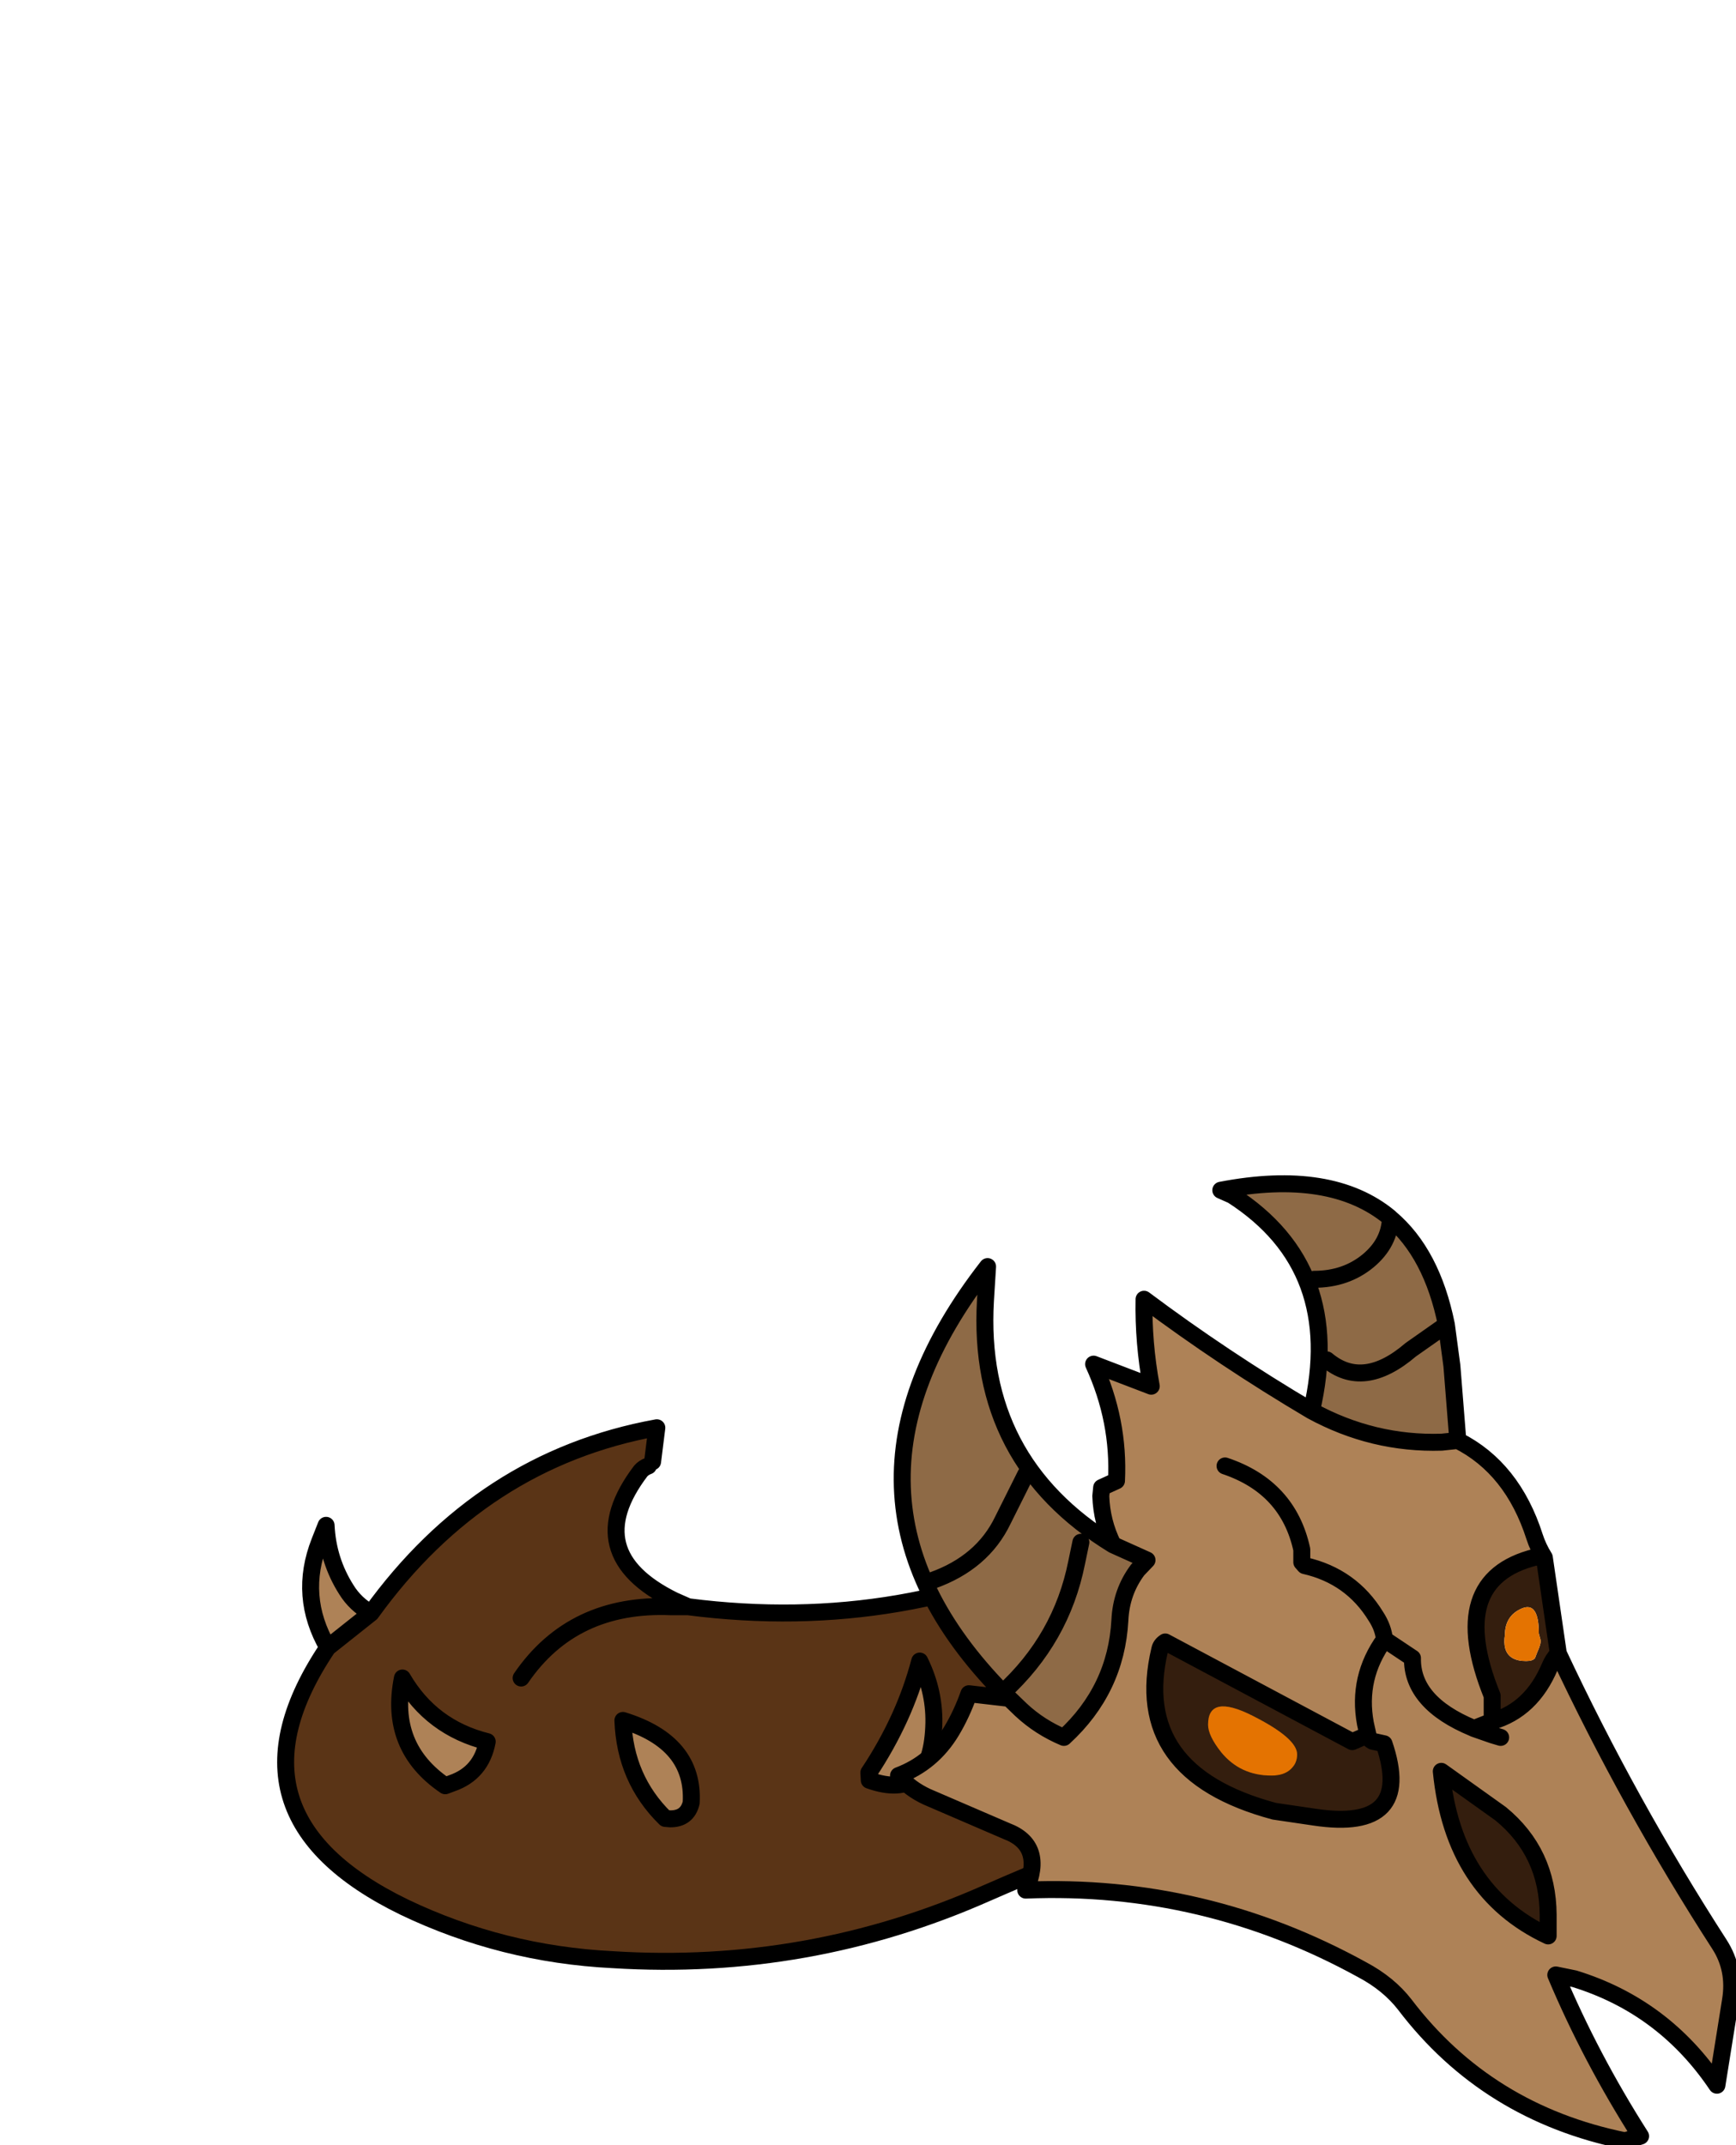<?xml version="1.0" encoding="UTF-8" standalone="no"?>
<svg xmlns:xlink="http://www.w3.org/1999/xlink" xmlns="http://www.w3.org/2000/svg" height="252.85px" width="204.7px">
  <g transform="matrix(1.0, 0.0, 0.0, 1.0, 94.45, 197.8)">
    <g data-characterId="1606" height="113.8" transform="matrix(1.0, 0.0, 0.0, 1.0, -61.25, -58.75)" width="171.5" xlink:href="#shape0">
      <g id="shape0" transform="matrix(1.0, 0.0, 0.0, 1.0, 61.25, 58.75)">
        <path d="M52.85 -13.9 L57.65 -9.75 Q66.35 -3.7 64.05 6.25 63.25 9.65 60.15 10.7 40.9 17.05 21.9 25.35 0.9 34.65 -22.2 33.2 -35.2 32.55 -46.8 27.0 -69.1 16.15 -55.8 -3.6 L-50.7 -7.65 Q-37.65 -25.75 -17.0 -29.5 L-17.5 -25.5 -18.0 -25.0 Q-18.55 -24.8 -18.9 -24.4 -26.25 -14.7 -15.0 -9.15 L-15.3 -8.4 -13.3 -8.4 Q12.3 -5.1 34.65 -16.6 38.7 -18.65 41.5 -22.2 L41.0 -29.0 Q44.35 -27.75 46.65 -25.1 51.0 -20.25 52.85 -13.9 M11.65 4.6 Q10.1 8.0 8.0 11.15 L8.05 12.05 Q15.25 14.6 15.65 5.8 15.85 1.75 14.0 -2.0 13.1 1.4 11.65 4.6 M32.95 3.3 Q34.85 6.3 38.15 4.25 L38.6 3.85 Q42.4 -2.5 36.5 -9.5 35.8 -3.2 32.45 2.3 L32.95 3.3 M-41.95 12.7 L-41.15 12.4 Q-37.7 11.2 -37.0 7.5 -43.6 5.85 -47.0 0.0 -48.65 8.15 -41.95 12.7 M-15.4 16.6 Q-13.4 16.6 -12.95 14.7 -12.55 7.6 -21.0 5.0 -20.75 11.9 -16.0 16.55 L-15.4 16.6 M-33.0 0.0 Q-26.9 -8.9 -15.3 -8.4 -26.9 -8.9 -33.0 0.0" fill="#5a3416" fill-rule="evenodd" stroke="none"/>
        <path d="M52.85 -13.9 Q56.55 -18.2 56.9 -23.85 L57.0 -25.5 Q61.6 -20.4 59.8 -13.75 59.2 -11.5 57.65 -9.75 L52.85 -13.9 M-55.8 -3.6 Q-59.3 -9.65 -56.75 -16.1 L-56.0 -18.0 Q-55.8 -13.85 -53.6 -10.4 -52.55 -8.7 -50.7 -7.65 L-55.8 -3.6 M32.95 3.3 L32.45 2.3 Q35.8 -3.2 36.5 -9.5 42.4 -2.5 38.6 3.85 L38.15 4.25 Q34.85 6.3 32.95 3.3 M11.65 4.6 Q13.1 1.4 14.0 -2.0 15.85 1.75 15.65 5.8 15.25 14.6 8.05 12.05 L8.0 11.15 Q10.1 8.0 11.65 4.6 M-15.4 16.6 L-16.0 16.55 Q-20.75 11.9 -21.0 5.0 -12.55 7.6 -12.95 14.7 -13.4 16.6 -15.4 16.6 M-41.95 12.7 Q-48.65 8.15 -47.0 0.0 -43.6 5.85 -37.0 7.5 -37.7 11.2 -41.15 12.4 L-41.95 12.7" fill="#ae8257" fill-rule="evenodd" stroke="none"/>
        <path d="M57.65 -9.75 Q59.2 -11.5 59.8 -13.75 61.6 -20.4 57.0 -25.5 L56.9 -23.85 Q56.55 -18.2 52.85 -13.9 L57.65 -9.75 Q66.35 -3.7 64.05 6.25 63.25 9.65 60.15 10.7 40.9 17.05 21.9 25.35 0.9 34.65 -22.2 33.2 -35.2 32.55 -46.8 27.0 -69.1 16.15 -55.8 -3.6 -59.3 -9.65 -56.75 -16.1 L-56.0 -18.0 Q-55.8 -13.85 -53.6 -10.4 -52.55 -8.7 -50.7 -7.65 -37.65 -25.75 -17.0 -29.5 L-17.5 -25.5 M-18.0 -25.0 Q-18.55 -24.8 -18.9 -24.4 -26.25 -14.7 -15.0 -9.15 L-13.3 -8.4 Q12.3 -5.1 34.65 -16.6 38.7 -18.65 41.5 -22.2 L41.0 -29.0 Q44.35 -27.75 46.65 -25.1 51.0 -20.25 52.85 -13.9 M32.95 3.3 L32.45 2.3 Q35.8 -3.2 36.5 -9.5 42.4 -2.5 38.6 3.85 L38.15 4.25 Q34.85 6.3 32.95 3.3 M11.65 4.6 Q13.1 1.4 14.0 -2.0 15.85 1.75 15.65 5.8 15.25 14.6 8.05 12.05 L8.0 11.15 Q10.1 8.0 11.65 4.6 M-55.8 -3.6 L-50.7 -7.65 M-15.3 -8.4 L-13.3 -8.4 M-15.4 16.6 L-16.0 16.55 Q-20.75 11.9 -21.0 5.0 -12.55 7.6 -12.95 14.7 -13.4 16.6 -15.4 16.6 M-41.95 12.7 Q-48.65 8.15 -47.0 0.0 -43.6 5.85 -37.0 7.5 -37.7 11.2 -41.15 12.4 L-41.95 12.7 M-15.3 -8.4 Q-26.9 -8.9 -33.0 0.0" fill="none" stroke="#000000" stroke-linecap="round" stroke-linejoin="round" stroke-width="2.0"/>
        <path d="M77.45 -28.0 Q83.9 -24.75 86.5 -16.65 86.9 -15.4 87.65 -14.2 L86.6 -14.25 Q75.95 -11.6 81.5 2.1 L81.5 5.1 Q86.15 3.75 88.3 -1.35 88.65 -2.2 89.3 -2.9 97.65 14.9 108.3 31.4 110.2 34.35 109.6 38.0 L108.0 48.0 Q101.75 38.7 91.2 35.45 L89.0 35.0 Q93.1 44.75 99.0 54.0 L97.15 54.55 Q80.9 51.25 71.2 38.5 69.3 36.05 66.2 34.4 47.6 24.15 26.5 25.0 28.75 19.75 24.25 18.05 L14.85 14.0 Q12.8 13.05 11.5 11.5 15.5 10.0 17.75 6.25 18.95 4.25 19.8 1.85 L24.55 2.4 25.95 3.75 Q28.15 5.8 31.0 7.0 37.15 1.35 37.6 -6.8 37.75 -10.15 39.7 -12.75 L40.8 -13.9 36.8 -15.7 Q35.45 -18.4 35.35 -21.45 L35.45 -22.45 37.2 -23.25 Q37.55 -30.35 34.5 -37.0 L41.3 -34.4 Q40.35 -39.55 40.45 -44.65 49.8 -37.65 60.2 -31.5 67.45 -27.55 75.55 -27.8 L77.45 -28.0 M66.85 6.7 L65.0 7.5 42.95 -4.25 Q42.4 -3.9 42.3 -3.35 38.85 11.15 55.8 15.7 L60.55 16.4 Q72.3 18.15 68.75 7.75 L67.4 7.45 Q66.85 7.15 66.85 6.7 L66.55 5.35 Q65.55 -0.05 68.8 -4.55 68.65 -5.95 67.8 -7.25 64.9 -12.0 59.4 -13.25 L59.05 -13.65 59.05 -15.15 Q57.45 -22.5 50.0 -25.0 57.45 -22.5 59.05 -15.15 L59.05 -13.65 59.4 -13.25 Q64.9 -12.0 67.8 -7.25 68.65 -5.95 68.8 -4.55 65.55 -0.05 66.55 5.35 L66.85 6.7 M68.8 -4.55 L72.1 -2.35 Q72.0 2.9 79.25 5.9 L79.35 5.95 81.5 6.7 82.5 7.0 81.5 6.7 79.35 5.95 79.25 5.9 Q72.0 2.9 72.1 -2.35 L68.8 -4.55 M79.35 5.95 L81.5 5.1 79.35 5.95 M88.1 30.4 L88.1 27.9 Q88.05 20.55 82.5 16.0 L75.5 11.0 Q76.9 25.15 88.1 30.4" fill="#ae8257" fill-rule="evenodd" stroke="none"/>
        <path d="M87.65 -14.2 L89.3 -2.9 Q88.65 -2.2 88.3 -1.35 86.15 3.75 81.5 5.1 L81.5 2.1 Q75.95 -11.6 86.6 -14.25 L87.65 -14.2 M66.85 6.7 Q66.85 7.15 67.4 7.45 L68.75 7.75 Q72.3 18.15 60.55 16.4 L55.8 15.7 Q38.85 11.15 42.3 -3.35 42.4 -3.9 42.95 -4.25 L65.0 7.5 66.85 6.7 M83.05 -3.45 Q83.5 -2.0 85.5 -2.0 86.3 -2.0 86.55 -2.35 L86.8 -3.0 Q87.3 -4.1 87.2 -4.5 L87.0 -5.25 Q87.0 -9.05 85.0 -8.2 83.0 -7.35 83.0 -5.05 82.85 -4.2 83.05 -3.45 M88.1 30.4 Q76.9 25.15 75.5 11.0 L82.5 16.0 Q88.05 20.55 88.1 27.9 L88.1 30.4 M57.75 10.75 Q58.5 10.05 58.5 9.0 58.5 7.1 53.25 4.45 48.0 1.8 48.0 5.5 48.0 6.8 49.55 8.75 51.8 11.5 55.5 11.5 56.95 11.5 57.75 10.75" fill="#341e0e" fill-rule="evenodd" stroke="none"/>
        <path d="M83.05 -3.45 Q82.85 -4.2 83.0 -5.05 83.0 -7.35 85.0 -8.2 87.0 -9.05 87.0 -5.25 L87.2 -4.5 Q87.3 -4.1 86.8 -3.0 L86.55 -2.35 Q86.3 -2.0 85.5 -2.0 83.5 -2.0 83.05 -3.45 M57.75 10.75 Q56.95 11.5 55.5 11.5 51.8 11.5 49.55 8.75 48.0 6.8 48.0 5.5 48.0 1.8 53.25 4.45 58.5 7.1 58.5 9.0 58.5 10.05 57.75 10.75" fill="#e47301" fill-rule="evenodd" stroke="none"/>
        <path d="M60.2 -31.5 Q64.15 -48.35 50.85 -56.9 L49.5 -57.5 Q62.5 -60.0 69.4 -54.3 L69.5 -54.2 Q74.4 -50.05 76.1 -41.65 L76.75 -36.8 77.45 -28.0 75.55 -27.8 Q67.45 -27.55 60.2 -31.5 M24.55 2.4 L23.8 1.7 Q1.0 -21.55 22.0 -48.5 L21.75 -44.5 Q20.65 -25.6 36.8 -15.7 L40.8 -13.9 39.7 -12.75 Q37.75 -10.15 37.6 -6.8 37.15 1.35 31.0 7.0 28.15 5.8 25.95 3.75 L24.55 2.4 M26.5 -24.0 L23.8 -18.6 Q21.4 -13.6 15.5 -11.5 21.4 -13.6 23.8 -18.6 L26.5 -24.0 M62.0 -37.5 Q66.3 -33.9 71.9 -38.7 L73.75 -40.0 76.1 -41.65 73.75 -40.0 71.9 -38.7 Q66.3 -33.9 62.0 -37.5 M33.0 -16.0 L32.5 -13.6 Q30.7 -4.6 23.8 1.7 30.7 -4.6 32.5 -13.6 L33.0 -16.0 M60.5 -47.0 Q64.25 -47.0 66.9 -49.2 69.4 -51.3 69.5 -54.2 69.4 -51.3 66.9 -49.2 64.25 -47.0 60.5 -47.0" fill="#8e6a46" fill-rule="evenodd" stroke="none"/>
        <path d="M60.2 -31.5 Q64.15 -48.35 50.85 -56.9 L49.5 -57.5 Q62.5 -60.0 69.4 -54.3 L69.5 -54.2 Q74.4 -50.05 76.1 -41.65 L76.75 -36.8 77.45 -28.0 Q83.9 -24.75 86.5 -16.65 86.9 -15.4 87.65 -14.2 L89.3 -2.9 Q97.65 14.9 108.3 31.4 110.2 34.35 109.6 38.0 L108.0 48.0 Q101.75 38.7 91.2 35.45 L89.0 35.0 Q93.1 44.75 99.0 54.0 L97.15 54.55 Q80.9 51.25 71.2 38.5 69.3 36.05 66.2 34.4 47.6 24.15 26.5 25.0 28.75 19.75 24.25 18.05 L14.85 14.0 Q12.8 13.05 11.5 11.5 15.5 10.0 17.75 6.25 18.95 4.25 19.8 1.85 L24.55 2.4 23.8 1.7 Q1.0 -21.55 22.0 -48.5 L21.75 -44.5 Q20.65 -25.6 36.8 -15.7 35.45 -18.4 35.35 -21.45 L35.45 -22.45 37.2 -23.25 Q37.55 -30.35 34.5 -37.0 L41.3 -34.4 Q40.35 -39.55 40.45 -44.65 49.8 -37.65 60.2 -31.5 67.45 -27.55 75.55 -27.8 L77.45 -28.0 M15.5 -11.5 Q21.4 -13.6 23.8 -18.6 L26.5 -24.0 M36.8 -15.7 L40.8 -13.9 39.7 -12.75 Q37.75 -10.15 37.6 -6.8 37.15 1.35 31.0 7.0 28.15 5.8 25.95 3.75 L24.55 2.4 M23.8 1.7 Q30.7 -4.6 32.5 -13.6 L33.0 -16.0 M76.1 -41.65 L73.75 -40.0 71.9 -38.7 Q66.3 -33.9 62.0 -37.5 M66.85 6.7 Q66.85 7.15 67.4 7.45 L68.75 7.75 Q72.3 18.15 60.55 16.4 L55.8 15.7 Q38.85 11.15 42.3 -3.35 42.4 -3.9 42.95 -4.25 L65.0 7.5 66.85 6.7 66.55 5.35 Q65.55 -0.05 68.8 -4.55 68.65 -5.95 67.8 -7.25 64.9 -12.0 59.4 -13.25 L59.05 -13.65 59.05 -15.15 Q57.45 -22.5 50.0 -25.0 M82.5 7.0 L81.5 6.7 79.35 5.95 79.25 5.9 Q72.0 2.9 72.1 -2.35 L68.8 -4.55 M69.5 -54.2 Q69.4 -51.3 66.9 -49.2 64.25 -47.0 60.5 -47.0 M81.5 5.1 L81.5 2.1 Q75.95 -11.6 86.6 -14.25 L87.65 -14.2 M89.3 -2.9 Q88.65 -2.2 88.3 -1.35 86.15 3.75 81.5 5.1 L79.35 5.95 M88.1 30.4 Q76.9 25.15 75.5 11.0 L82.5 16.0 Q88.05 20.55 88.1 27.9 L88.1 30.4 Z" fill="none" stroke="#000000" stroke-linecap="round" stroke-linejoin="round" stroke-width="2.0"/>
      </g>
    </g>
  </g>
  <defs></defs>
</svg>
